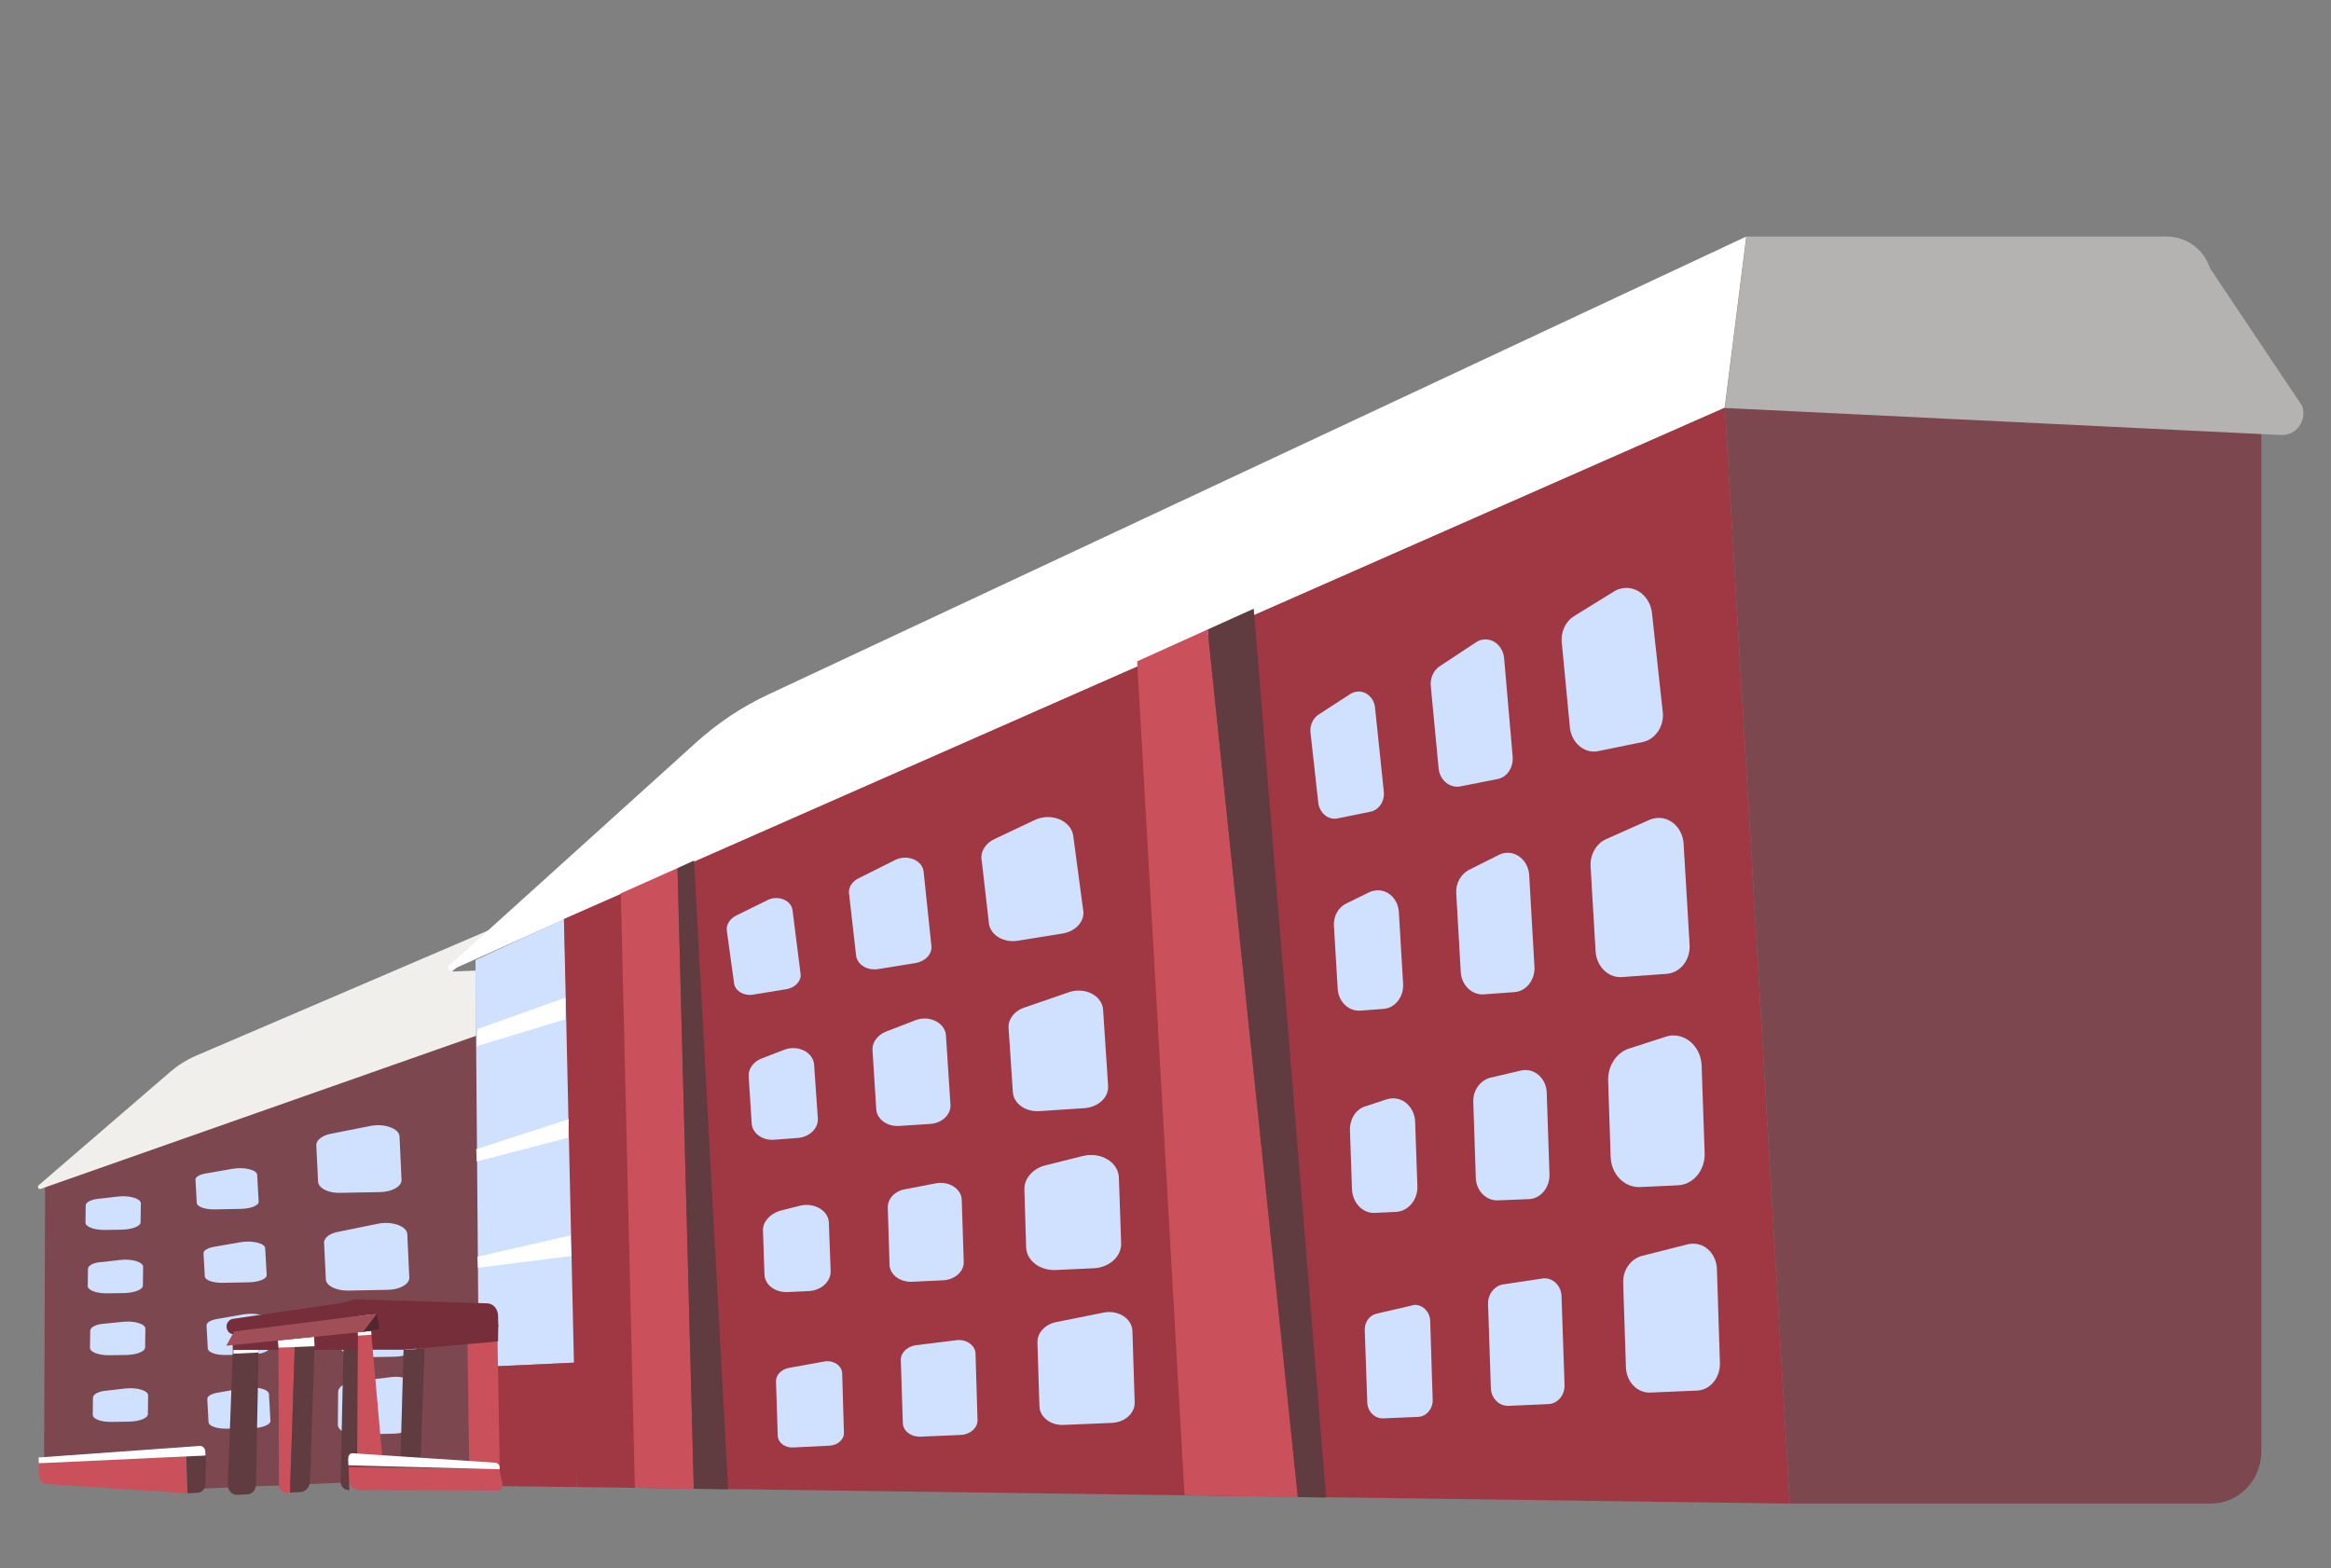 <?xml version="1.0" encoding="utf-8"?>
<!-- Generator: Adobe Illustrator 23.0.3, SVG Export Plug-In . SVG Version: 6.00 Build 0)  -->
<svg version="1.1" id="Layer_1" xmlns="http://www.w3.org/2000/svg" xmlns:xlink="http://www.w3.org/1999/xlink" x="0px" y="0px"
	 viewBox="0 0 930 625.8" style="enable-background:new 0 0 930 625.8;" xml:space="preserve">
<rect x="0" y="0" width="930" height="625.8" fill="#808080" stroke="none"/>
<style type="text/css">
	.st0{fill:#7C474F;}
	.st1{fill:#D0E0FF;}
	.st2{fill:#F0EFEC;}
	.st3{fill:#603C40;}
	.st4{fill:#FFFFFF;}
	.st5{fill:#9F3843;}
	.st6{fill:#CA515B;}
	.st7{fill:#752E3A;}
	.st8{fill:none;}
	.st9{fill:#A04E58;}
	.st10{fill:#51262F;}
	.st11{fill:#B4B3B1;}
</style>
<title>clark</title>
<path class="st0" d="M189.7,403.7L18,473.7l-0.4,112.5c-0.2,2,1.2,3.8,3,4.1c0.1,0,0.3,0,0.5,0l-2.8,0.4l-2.9-8.3l66.5-3.1
	l-5.4,14.9l25.4-1.1l9.2-0.3l77.8-3.6l4.3-65.1L189.7,403.7z"/>
<path class="st1" d="M81.2,500.1l0.5,9.2c0.1,1.6,3.4,2.7,7.3,2.6l10.4-0.2c4-0.1,7.1-1.4,7-2.9l-0.6-10.7c-0.1-2-5.2-3.2-9.9-2.4
	l-10.3,1.8C83,497.9,81.1,499,81.2,500.1z"/>
<path class="st1" d="M129.3,496l0.7,14.5c0.1,2.6,4.2,4.6,8.9,4.5l15.9-0.3c4.8-0.1,8.6-2.3,8.5-4.9l-0.8-17.3
	c-0.1-3.2-6.1-5.3-11.6-4.2l-15.7,3.2C131.6,492.1,129.2,493.9,129.3,496z"/>
<path class="st1" d="M134.9,555.4l-0.1,13.1c0,2.3,3.4,4,7.5,3.9l15-0.3c4.2-0.1,7.5-2,7.6-4.2l0.2-14.6c0-2.5-4.2-4.4-8.9-3.8
	l-15.1,1.8C137.6,551.7,135,553.4,134.9,555.4z"/>
<path class="st1" d="M135.9,525.8l-0.1,11.3c0,2.6,4.1,4.6,9.2,4.5l12.4-0.2c5.1-0.1,9.3-2.2,9.3-4.8l0.1-12.9
	c0.1-3-5.6-5.1-11.4-4.3l-12.4,1.8C138.8,521.8,135.9,523.7,135.9,525.8z"/>
<path class="st1" d="M82.7,558.3l0.5,9.2c0.1,1.6,3.4,2.7,7.3,2.6l10.4-0.2c4-0.1,7.1-1.5,7-2.9l-0.6-10.7c-0.1-2-5.2-3.2-9.9-2.4
	l-10.3,1.8C84.3,556.1,82.6,557.2,82.7,558.3z"/>
<path class="st1" d="M82.4,528.9l0.5,9.2c0.1,1.6,3.4,2.7,7.3,2.6l10.4-0.2c4-0.1,7.1-1.4,7-2.9l-0.6-10.7c-0.1-2-5.2-3.2-9.9-2.4
	l-10.3,1.8C84.2,526.7,82.4,527.7,82.4,528.9z"/>
<path class="st2" d="M16.3,474.4c-0.4,0.2-0.9,0-1.1-0.4c-0.1-0.4-0.1-0.9,0.3-1.1L67.6,428c3.3-2.9,6.9-5.1,10.8-6.8l123.6-53
	l-13.5,12.2l-8.1,7.3l9.5-0.4l0.1,26L16.3,474.4z"/>
<path class="st3" d="M92.9,538.6l-2,53.7c-0.1,2.1,1.3,4,3.2,4.2c0.1,0,0.2,0,0.3,0l4.5-0.2c1.8-0.2,3.2-1.8,3.2-3.8l1.1-54.3
	L92.9,538.6z"/>
<path class="st4" d="M219.2,369.5l468.9-206.8l8.6-68.3L306.6,277.1c-10.5,4.9-20.3,11.4-29.1,19.4l-98.4,88.9
	c-0.4,0.3-0.4,1-0.1,1.4c0.2,0.3,0.7,0.5,1,0.3L219.2,369.5z"/>
<polygon class="st1" points="198.2,545.2 196.1,524.5 190.8,520.5 189.7,383.1 225,366.7 230.3,543.7 "/>
<polygon class="st5" points="230.1,593.4 225,366.7 688.2,162.7 714.1,600 "/>
<polygon class="st5" points="198.2,545.2 195.9,593 230.1,593.4 230.3,543.7 "/>
<polygon class="st4" points="93.2,536.7 93.1,540.2 103.2,539.7 103.1,535.7 "/>
<path class="st6" d="M18.4,592.2l56.4,3.7l-0.5-14.7l-58.8,2.7l0.2,5.3C15.8,590.8,16.9,592.1,18.4,592.2z"/>
<path class="st3" d="M74.8,595.9l4.1-0.2c1.7-0.1,3-1.6,3.1-3.5l0.1-11.3l-7.8,0.3L74.8,595.9z"/>
<path class="st6" d="M139,585.5l0.1,4.6c0.1,2.5,2,4.5,4.2,4.5l55.1,0.2c1.2,0,2.1-1.1,2.1-2.4c0-0.2,0-0.4-0.1-0.7l-1.3-5.5
	L139,585.5z"/>
<path class="st3" d="M137.1,534.8l-1.2,56.3c-0.1,1.9,1.3,3.4,3,3.5c0.1,0,0.1,0,0.2,0h0.3l-0.5-13.1l7.3,0.2l-1.8-47.3L137.1,534.8
	z"/>
<polyline class="st3" points="169.4,538.2 161,538.6 159.8,581.8 167.8,582.1 "/>
<polyline class="st6" points="186.5,535.9 187.3,590.5 199.5,591.9 198.5,535.3 "/>
<path class="st7" d="M198.7,524.7l0.1,4c0.1,1.7-1.1,3.1-2.6,3.2c-0.1,0-0.1,0-0.1,0l-45.4-0.7l-3.1-3.5c-0.1-1.8,1.4-3.3-0.2-3.1
	l-53.9,7.8c-1.5,0.2-2.9-1-3.1-2.7c0-0.1,0-0.2,0-0.2l0,0c-0.1-1.6,1-2.9,2.4-3.2l43.3-6.3c0.1,0,0.3,0,5.3-1.5l53.2,1.6
	C196.8,520.3,198.5,522.2,198.7,524.7z"/>
<polyline class="st4" points="137,532.5 137.1,534.8 144.4,534.5 144.2,532.2 "/>
<polyline class="st7" points="198.8,528.7 148.1,530.5 92.8,536.2 92.9,538.7 161,538.6 198.7,535.3 "/>
<path class="st5" d="M103.1,535.7"/>
<polygon class="st6" points="142.8,533 142.5,581.7 152.5,581.2 148.2,532.8 "/>
<line class="st8" x1="148.3" y1="536" x2="142.9" y2="536.3"/>
<polygon class="st4" points="142.7,531.5 148.1,531.2 148.2,532.7 142.8,533 "/>
<path class="st6" d="M111.1,537.8l0.2,54.8c0,1.7,1.2,3,2.8,3h0.1l1.5-0.1l1.9-58.1L111.1,537.8z"/>
<path class="st3" d="M117.6,537.5l-1.9,58.1l4.2-0.2c2-0.1,3.7-2,3.8-4.2l1.8-54.1L117.6,537.5z"/>
<polygon class="st4" points="111.1,537.8 125.5,537.2 125.3,533.4 110.9,534.9 "/>
<path class="st4" d="M138.9,582.1l0.1,2.6l60.3,1.6l0,0c0.3-1.1-0.3-2.2-1.2-2.5c-0.1,0-0.1,0-0.1-0.1l-57.5-3.8
	c-0.9,0.1-1.6,0.9-1.5,2C138.9,582,138.9,582.1,138.9,582.1z"/>
<path class="st4" d="M15.4,581.6l64.2-4.6c1.2-0.1,2.3,0.9,2.3,2.3v0.1l0.1,1.4l-66.5,3.1"/>
<polygon class="st9" points="150.4,524.2 145.7,531.4 90.3,537 93.4,531.3 "/>
<polygon class="st10" points="150.4,524.2 144.9,531.4 151.3,530.3 "/>
<polygon class="st6" points="247.7,356.5 253.3,593.7 276.8,594.1 270.3,346.4 "/>
<polygon class="st3" points="270.3,346.4 276.8,594.1 290.5,594.3 276.9,343.4 "/>
<polygon class="st6" points="453.7,263.9 472.6,596.6 517.8,597.4 481.8,251.2 "/>
<polygon class="st3" points="481.8,251.2 517.8,597.4 529.1,597.6 500.2,242.9 "/>
<polygon class="st4" points="190.1,417.5 225.4,406.8 225.6,398.1 190.6,410.6 "/>
<polygon class="st4" points="190,458.6 190.2,463.5 226.6,454 226.9,446.6 "/>
<polygon class="st4" points="190.5,501.5 190.7,505.9 227.9,501.2 227.6,493 "/>
<path class="st1" d="M522.9,292.8l3.1,27.9c0.7,3.9,4,6.6,7.6,5.9l13.2-2.7c3.4-0.7,5.7-4.2,5.3-8l-3.5-33.5c-0.4-4-3.7-6.9-7.3-6.4
	c-0.7,0.1-1.5,0.3-2.2,0.7l-12.8,8.3C523.8,286.5,522.4,289.6,522.9,292.8z"/>
<path class="st1" d="M570.9,274.4l3.1,32.6c0.7,4.6,4.6,7.6,8.7,6.8l0,0l14.7-2.9c3.9-0.7,6.5-4.7,6.1-9.1l-3.4-39.1
	c-0.4-4.6-4.1-8-8.2-7.5c-1,0.1-1.9,0.4-2.7,0.9l-14.4,9.5C572,267.2,570.3,270.8,570.9,274.4z"/>
<path class="st1" d="M623.2,257.4l3.2,33.5c1,6,6.1,10,11.4,8.8l17.6-3.6c5.3-1.1,8.9-6.8,7.9-12.7l0,0l-4.2-38.7
	c-0.7-6.3-5.8-10.8-11.5-10c-1.2,0.2-2.3,0.5-3.3,1.1l-16.2,10C624.4,248.1,622.4,252.7,623.2,257.4z"/>
<path class="st1" d="M532.2,369.6l1.5,24.9c0.3,5.2,4.3,9.1,9,8.8l0,0l9.2-0.7c4.7-0.3,8.2-4.8,7.9-10l-1.7-28.6
	c-0.3-5.2-4.3-9.1-9-8.7c-1,0.1-1.9,0.3-2.9,0.8l-9,4.4C534,362,531.9,365.6,532.2,369.6z"/>
<path class="st1" d="M581,356.5l1.8,31.4c0.3,5.2,4.4,9.2,9.1,8.9l0,0l12.3-0.9c4.7-0.3,8.3-4.9,8-10.1l0,0l-2.1-36.6
	c-0.3-5.2-4.4-9.2-9.1-8.9c-1,0.1-2,0.3-2.9,0.8l-12,6C582.8,348.8,580.7,352.6,581,356.5z"/>
<path class="st1" d="M634.6,345.8l2,33.9c0.4,6,5.1,10.6,10.5,10.2l0,0l17.9-1.3c5.4-0.4,9.5-5.6,9.1-11.7l-2.4-40.3
	c-0.4-6-5.1-10.6-10.5-10.2c-1,0.1-2,0.3-3,0.7l-17.5,7.8C636.8,336.7,634.3,341.1,634.6,345.8z"/>
<path class="st1" d="M544.5,530.8l1,28.8c0.1,3.6,2.9,6.4,6.1,6.4l14.3-0.6c3.2-0.2,5.8-3.2,5.7-6.8l-1-31.5
	c-0.1-3.6-2.9-6.4-6.1-6.4c-0.4,0-0.7,0.1-1,0.2l-14.2,3.3C546.4,524.8,544.4,527.6,544.5,530.8z"/>
<path class="st1" d="M593.7,520.5l1.1,33.3c0.1,4.1,3.2,7.3,7,7.2l0,0l16-0.7c3.7-0.2,6.6-3.6,6.4-7.8l0,0l-1.2-35.2
	c-0.1-4.1-3.2-7.3-7-7.2c-0.2,0-0.4,0-0.7,0.1l-16,2.4C596,513.4,593.5,516.6,593.7,520.5z"/>
<path class="st1" d="M647.6,512l1.1,33.6c0.2,5.8,4.5,10.3,9.7,10.1l0,0l18.7-0.8c5.2-0.2,9.2-5.1,9.1-10.9l0,0l-1.2-37.6
	c-0.2-5.8-4.5-10.3-9.7-10.1c-0.6,0-1.2,0.1-1.8,0.2l-18.6,4.7C650.5,502.5,647.4,506.9,647.6,512z"/>
<path class="st1" d="M538.6,451.2l0.8,23.3c0.2,5.5,4.3,9.8,9.2,9.5l0,0l8.3-0.4c4.9-0.2,8.8-4.8,8.6-10.3l0,0l-0.9-25.5
	c-0.1-5.5-4.3-9.8-9.2-9.5c-0.7,0-1.5,0.2-2.2,0.4l-8.2,2.7C541.1,442.4,538.4,446.5,538.6,451.2z"/>
<path class="st1" d="M587.8,439.8l1,30.1c0.1,5.2,4.1,9.3,8.8,9.1l0,0l12.4-0.5c4.7-0.2,8.3-4.6,8.2-9.8l0,0l-1.1-32.6
	c-0.1-5.2-4.1-9.3-8.8-9.1c-0.5,0-1,0.1-1.5,0.2l-12.4,2.9C590.5,431.2,587.6,435.2,587.8,439.8z"/>
<path class="st1" d="M641.6,431.2l1,30.4c0.2,6.9,5.4,12.3,11.6,12.1l0,0l15.1-0.7c6.2-0.2,11.1-6,10.8-13l0,0l-1.2-34.7
	c-0.2-6.9-5.4-12.3-11.6-12.1c-1,0-1.8,0.2-2.7,0.5l-14.9,4.8C644.8,420.2,641.4,425.5,641.6,431.2z"/>
<path class="st1" d="M290,371.5l2.9,21.1c0.6,3,4,4.9,7.6,4.3l13.4-2.2c3.4-0.6,5.9-3.3,5.5-6.1l-3.2-25.4c-0.5-3.8-5.4-6-9.6-4.2
	l-13,6.4C291,366.8,289.6,369.2,290,371.5z"/>
<path class="st1" d="M338.8,357.1l2.8,24.6c0.7,3.4,4.6,5.7,8.8,5l14.9-2.4c3.9-0.7,6.7-3.6,6.3-6.9l-3.1-29.5
	c-0.4-4.5-6.2-7-11-4.9l-14.6,7.3C339.9,351.6,338.2,354.4,338.8,357.1z"/>
<path class="st1" d="M391.7,343.6l2.9,25.3c0.9,4.5,6.1,7.4,11.5,6.5l17.9-2.9c5.4-0.9,9.1-5.2,8.1-9.7l-3.9-29.2
	c-0.8-6-8.4-9.3-14.9-6.6l-16.5,7.8C393.1,336.5,390.9,340.1,391.7,343.6z"/>
<path class="st1" d="M298.7,429.5l1.2,18.8c0.2,3.9,4.3,6.9,9,6.5l9.3-0.7c4.7-0.3,8.3-3.8,8.1-7.7l-1.5-21.6
	c-0.4-4.9-6.4-8-11.9-5.9l-9.1,3.5C300.6,423.7,298.5,426.5,298.7,429.5z"/>
<path class="st1" d="M348.1,419l1.5,23.7c0.3,3.9,4.3,6.9,9.1,6.6l12.4-0.8c4.8-0.3,8.4-3.8,8.1-7.8l-1.8-27.6
	c-0.4-5-6.6-8.1-12.1-6l-12.2,4.7C350,413.2,347.9,416.1,348.1,419z"/>
<path class="st1" d="M402.4,410.3l1.7,25.5c0.3,4.6,5,7.9,10.5,7.6l18.1-1.2c5.5-0.4,9.7-4.3,9.4-8.9l-2-30.4
	c-0.4-5.6-7.2-9.1-13.5-7l-17.7,6.1C404.7,403.3,402.1,406.8,402.4,410.3z"/>
<path class="st1" d="M309.6,551.1l0.7,21.8c0.1,2.8,2.9,4.9,6.1,4.7l14.5-0.7c3.3-0.2,5.9-2.4,5.8-5.2L336,548
	c-0.1-3.1-3.5-5.3-7.1-4.7l-14.4,2.6C311.6,546.6,309.6,548.7,309.6,551.1z"/>
<path class="st1" d="M359.4,542.7l0.8,25.2c0.1,3.1,3.2,5.5,7,5.4l16.2-0.7c3.7-0.2,6.7-2.8,6.6-6l-0.8-26.5
	c-0.1-3.3-3.7-5.8-7.6-5.3l-16.2,2C361.9,537.3,359.3,539.9,359.4,542.7z"/>
<path class="st1" d="M413.9,535.7l0.8,25.4c0.1,4.4,4.5,7.8,9.8,7.5l19-0.8c5.3-0.2,9.4-3.9,9.2-8.3l-0.9-28.4
	c-0.2-5-5.7-8.5-11.6-7.3l-18.9,3.8C416.9,528.5,413.8,531.9,413.9,535.7z"/>
<path class="st1" d="M304.4,491l0.6,17.5c0.1,4.2,4.2,7.3,9.3,7.1l8.3-0.4c5-0.2,8.9-3.8,8.8-7.9l-0.7-19.3
	c-0.1-4.9-5.8-8.2-11.4-6.9l-8.3,2.1C307.1,484.5,304.3,487.6,304.4,491z"/>
<path class="st1" d="M354.2,481.9l0.7,22.8c0.1,3.9,4.1,6.9,8.8,6.8l12.5-0.6c4.8-0.2,8.5-3.6,8.3-7.5l-0.8-24.6
	c-0.1-4.4-5.1-7.6-10.3-6.6l-12.5,2.4C357,475.3,354.1,478.4,354.2,481.9z"/>
<path class="st1" d="M408.7,474.8l0.7,23c0.2,5.2,5.4,9.2,11.6,9l15.2-0.7c6.3-0.2,11.3-4.7,11.1-10l-0.9-26.2
	c-0.2-6.1-7.2-10.4-14.4-8.6l-15.2,3.8C412,466.4,408.5,470.4,408.7,474.8z"/>
<path class="st1" d="M34.2,481l-0.1,6.9c0,1.6,3.3,2.9,7.5,2.9l7-0.1c4.2-0.1,7.5-1.4,7.5-3l0.1-7.5c0-1.9-4.5-3.3-9.3-2.7l-7,0.8
	C36.6,478.5,34.2,479.7,34.2,481z"/>
<path class="st1" d="M37.1,557.7l-0.1,6.9c0,1.6,3.3,2.9,7.5,2.8l7-0.1c4.2-0.1,7.5-1.4,7.5-3l0.1-7.5c0-1.9-4.5-3.3-9.3-2.7l-7,0.8
	C39.4,555.1,37.1,556.4,37.1,557.7z"/>
<path class="st1" d="M36,531l-0.1,6.9c0,1.6,3.3,2.9,7.5,2.9l7-0.1c4.2-0.1,7.5-1.4,7.5-3l0.1-7.5c0-1.9-4.5-3.3-9.3-2.7l-7,0.7
	C38.4,528.4,36,529.6,36,531z"/>
<path class="st1" d="M35.1,506.3l-0.1,6.9c0,1.6,3.3,2.9,7.5,2.9l7-0.1c4.2-0.1,7.5-1.4,7.5-3l0.1-7.5c0-1.9-4.5-3.3-9.3-2.7l-7,0.8
	C37.5,503.7,35.2,504.9,35.1,506.3z"/>
<path class="st1" d="M78,470.8l0.5,9.2c0.1,1.6,3.4,2.7,7.3,2.6l10.4-0.2c4-0.1,7.1-1.4,7-2.9l-0.6-10.7c-0.1-2-5.2-3.2-9.8-2.4
	l-10.3,1.8C79.7,468.6,77.9,469.6,78,470.8z"/>
<path class="st1" d="M126.2,457l0.7,14.5c0.1,2.6,4.1,4.7,8.9,4.5l15.9-0.3c4.8-0.1,8.6-2.3,8.5-4.9l-0.8-17.3
	c-0.1-3.2-6.1-5.3-11.6-4.2l-15.7,3.1C128.5,453.1,126.1,455,126.2,457z"/>
<path class="st0" d="M688.2,162.7L714.1,600H882c11.2,0,20.2-9.3,20.2-20.8v-409L688.2,162.7z"/>
<path class="st11" d="M696.8,94.4h167.7c7.8,0,14.7,5,17.2,12.6l36.8,55c2,5.8-2.3,11.8-8.3,11.6l-222-10.8L696.8,94.4z"/>
</svg>
